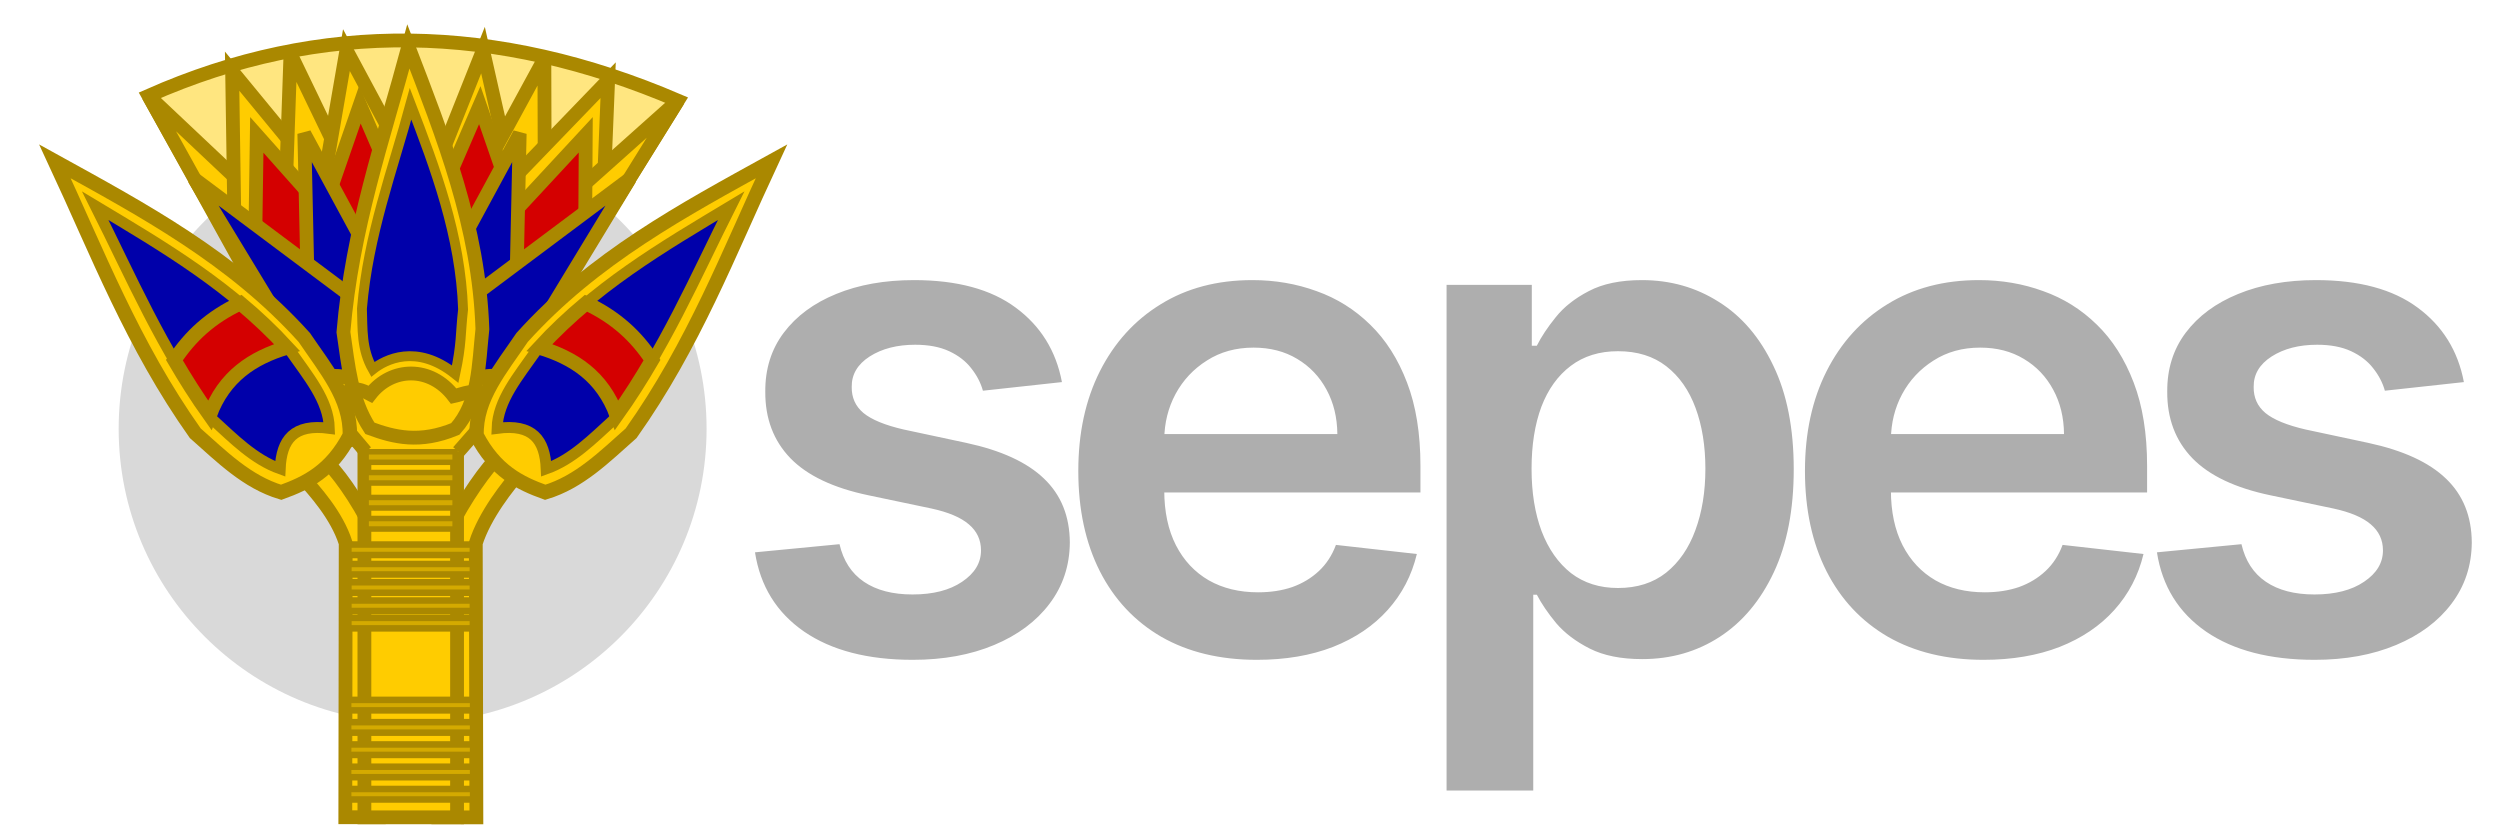 <svg width="927" height="306" viewBox="0 0 927 306" fill="none" xmlns="http://www.w3.org/2000/svg">
<path d="M262 159C262 219.199 213.199 268 153 268C92.801 268 44 219.199 44 159C44 98.801 92.801 50 153 50C213.199 50 262 98.801 262 159Z" fill="#D9D9D9"/>
<path d="M186.458 168.182C183.725 169.241 174.913 180.725 168.611 192.483L162.665 303.051L176.642 303.079L176.419 201.402C179.741 190.984 188.282 180.131 193.373 174.426L186.458 168.182Z" fill="#FFCC00" stroke="#AA8800" stroke-width="5.118"/>
<path d="M119.033 169.743C121.765 170.802 129.686 180.725 135.987 192.483L140.365 303.036L128.04 303.036L128.179 201.401C124.857 190.983 116.762 182.136 111.672 176.431L119.033 169.743Z" fill="#FFCC00" stroke="#AA8800" stroke-width="5.118"/>
<path d="M169.476 167.513H135.122V303.064H169.476V167.513Z" fill="#FFCC00" stroke="#AA8800" stroke-width="5.118"/>
<path d="M55.063 35.53L127.118 164.169L144.519 158.15L175.081 160.156L251.375 37.313C184.338 8.594 119.127 7.17 55.063 35.53Z" fill="#FFE680" stroke="#AA8800" stroke-width="5.118"/>
<path d="M55.063 35.53L130.241 106.426L99.679 116.013L55.063 35.53Z" fill="#FFCC00" stroke="#AA8800" stroke-width="5.118"/>
<path d="M86.071 26.389L86.963 85.469L119.31 113.115L127.341 76.552L86.071 26.389Z" fill="#FFCC00" stroke="#AA8800" stroke-width="5.118"/>
<path d="M107.71 19.924L105.256 90.374L140.949 106.649L128.457 62.952L107.71 19.924Z" fill="#FFCC00" stroke="#AA8800" stroke-width="5.118"/>
<path d="M95.218 50.021L94.548 95.725L120.872 118.911L120.203 78.112L95.218 50.021Z" fill="#D40000" stroke="#AA8800" stroke-width="5.118"/>
<path d="M128.457 18.586L114.849 97.286L151.434 114.675V61.392L128.457 18.586Z" fill="#FFCC00" stroke="#AA8800" stroke-width="5.118"/>
<path d="M179.096 18.586L148.757 94.833L174.188 118.02L195.158 89.706L179.096 18.586Z" fill="#FFCC00" stroke="#AA8800" stroke-width="5.118"/>
<path d="M133.471 38.763L151.618 80.72L136.197 112.219L121.168 74.279L133.471 38.763Z" fill="#D40000" stroke="#AA8800" stroke-width="5.118"/>
<path d="M112.841 49.575L152.773 123.37L123.549 129.167L107.041 108.879L113.956 100.407L112.841 49.575Z" fill="#0000AA" stroke="#AA8800" stroke-width="5.118"/>
<path d="M72.017 66.296L168.787 138.703L126.672 156.366L72.017 66.296Z" fill="#0000AA" stroke="#AA8800" stroke-width="5.118"/>
<path d="M201.851 21.707L164.373 90.597L202.074 100.184L201.851 21.707Z" fill="#FFCC00" stroke="#AA8800" stroke-width="5.118"/>
<path d="M225.497 29.733L153.888 103.974L223.489 79.004L225.497 29.733Z" fill="#FFCC00" stroke="#AA8800" stroke-width="5.118"/>
<path d="M177.901 38.986L159.754 80.943L175.175 112.442L190.204 74.502L177.901 38.986Z" fill="#D40000" stroke="#AA8800" stroke-width="5.118"/>
<path d="M251.375 37.313L175.973 104.643L202.743 115.567L251.375 37.313Z" fill="#FFCC00" stroke="#AA8800" stroke-width="5.118"/>
<path d="M217.193 49.992L186.104 83.517L190.151 118.35L216.963 87.576L217.193 49.992Z" fill="#D40000" stroke="#AA8800" stroke-width="5.118"/>
<path d="M192.704 49.575L152.773 123.37L181.996 129.167L198.504 108.879L191.589 100.407L192.704 49.575Z" fill="#0000AA" stroke="#AA8800" stroke-width="5.118"/>
<path d="M233.528 66.296L136.758 138.703L178.873 156.366L233.528 66.296Z" fill="#0000AA" stroke="#AA8800" stroke-width="5.118"/>
<path d="M135.595 167.513L113.184 140.906C118.898 140.784 125.254 137.452 130.22 141.063L176.597 141.064C181.758 137.302 187.743 140.952 193.317 140.906L169.95 167.513" fill="#FFCC00"/>
<path d="M135.595 167.513L113.184 140.906C118.898 140.784 125.254 137.452 130.22 141.063L176.597 141.064C181.758 137.302 187.743 140.952 193.317 140.906L169.95 167.513" stroke="#AA8800" stroke-width="5.118"/>
<path d="M151.434 17.248C142.117 51.73 130.56 84.787 127.341 123.147C129.174 135.517 130.19 148.159 137.157 158.819C146.19 162.16 155.696 164.491 168.834 159.042C177.619 149.214 177.45 135.256 178.873 122.033C177.593 83.96 164.279 50.698 151.434 17.248Z" fill="#FFCC00" stroke="#AA8800" stroke-width="5.118"/>
<path d="M152.236 38.509C145.569 63.181 136.511 86.992 134.208 114.439C134.476 121.948 133.952 129.457 138.234 136.967C142.775 133.342 154.452 127.244 168.787 138.703C171.256 127.094 170.642 124.145 171.711 114.745C170.795 87.503 161.426 62.443 152.236 38.509Z" fill="#0000AA" stroke="#AA8800" stroke-width="3.662"/>
<path d="M126.592 146.266C129.299 145.608 130.074 142.31 137.319 146.187C145.255 136.009 159.659 135.613 168.236 146.896C171.969 146.108 176.011 143.782 178.963 146.896V147.211" stroke="#AA8800" stroke-width="5.118"/>
<path d="M20.38 59.85C36.144 93.659 49.16 127.836 72.407 160.645C82.197 169.295 91.517 178.711 104.256 182.544C113.721 179.142 122.883 174.615 129.711 161.431C130.114 147.675 120.585 136.638 112.822 125.118C86.175 95.563 53.153 77.939 20.38 59.85Z" fill="#FFCC00" stroke="#AA8800" stroke-width="5.344"/>
<path d="M35.325 76.291C48.687 102.852 59.996 129.573 78.947 155.698C86.699 162.748 94.131 170.363 103.891 173.858C104.37 163.003 108.89 157.04 122.122 158.829C121.818 148.324 114.155 139.46 107.802 130.304C86.436 106.517 60.797 91.576 35.325 76.291Z" fill="#0000AA" stroke="#AA8800" stroke-width="4.049"/>
<path d="M74.829 121.7C70.927 125.149 67.569 129.125 64.659 133.536C68.651 140.37 72.935 147.175 77.754 153.945C83.108 139.52 93.705 132.667 106.422 128.858C100.915 122.873 95.123 117.447 89.145 112.439C83.756 114.927 78.992 118.022 74.829 121.7Z" fill="#D40000" stroke="#AA8800" stroke-width="5.306"/>
<path d="M286.047 59.85C270.283 93.659 257.267 127.836 234.02 160.645C224.23 169.295 214.91 178.711 202.171 182.544C192.706 179.142 183.544 174.615 176.716 161.431C176.313 147.675 185.843 136.638 193.605 125.118C220.252 95.563 253.274 77.939 286.047 59.85Z" fill="#FFCC00" stroke="#AA8800" stroke-width="5.344"/>
<path d="M271.102 76.291C257.74 102.852 246.431 129.573 227.48 155.698C219.728 162.748 212.296 170.363 202.536 173.858C202.058 163.003 197.537 157.04 184.305 158.829C184.61 148.324 192.272 139.46 198.625 130.304C219.991 106.517 245.63 91.576 271.102 76.291Z" fill="#0000AA" stroke="#AA8800" stroke-width="4.049"/>
<path d="M231.598 121.7C235.5 125.149 238.858 129.125 241.768 133.536C237.776 140.37 233.492 147.175 228.673 153.944C223.319 139.52 212.722 132.667 200.005 128.858C205.512 122.873 211.304 117.447 217.283 112.439C222.671 114.927 227.435 118.022 231.598 121.7Z" fill="#D40000" stroke="#AA8800" stroke-width="5.306"/>
<path d="M168.77 167.513H135.754V171.415H168.77V167.513Z" fill="#D4AA00" stroke="#AA8800" stroke-width="2.047"/>
<path d="M168.77 175.205H135.754V179.107H168.77V175.205Z" fill="#D4AA00" stroke="#AA8800" stroke-width="2.047"/>
<path d="M168.77 184.457H135.754V188.359H168.77V184.457Z" fill="#D4AA00" stroke="#AA8800" stroke-width="2.047"/>
<path d="M168.77 192.26H135.754V196.162H168.77V192.26Z" fill="#D4AA00" stroke="#AA8800" stroke-width="2.047"/>
<path d="M175.343 201.911H129.181V205.796H175.343V201.911Z" fill="#D4AA00" stroke="#AA8800" stroke-width="2.416"/>
<path d="M175.343 209.127H129.181V213.012H175.343V209.127Z" fill="#D4AA00" stroke="#AA8800" stroke-width="2.416"/>
<path d="M175.343 215.899H129.181V219.784H175.343V215.899Z" fill="#D4AA00" stroke="#AA8800" stroke-width="2.416"/>
<path d="M175.343 222.671H129.181V226.557H175.343V222.671Z" fill="#D4AA00" stroke="#AA8800" stroke-width="2.416"/>
<path d="M175.343 229.11H129.181V232.996H175.343V229.11Z" fill="#D4AA00" stroke="#AA8800" stroke-width="2.416"/>
<path d="M175.435 267.776H129.088V271.67H175.435V267.776Z" fill="#D4AA00" stroke="#AA8800" stroke-width="2.423"/>
<path d="M175.435 276.036H129.088V279.929H175.435V276.036Z" fill="#D4AA00" stroke="#AA8800" stroke-width="2.423"/>
<path d="M175.435 284.296H129.088V288.19H175.435V284.296Z" fill="#D4AA00" stroke="#AA8800" stroke-width="2.423"/>
<path d="M175.435 292.556H129.088V296.45H175.435V292.556Z" fill="#D4AA00" stroke="#AA8800" stroke-width="2.423"/>
<path d="M175.435 259.515H129.088V263.409H175.435V259.515Z" fill="#D4AA00" stroke="#AA8800" stroke-width="2.423"/>
<path d="M393.764 141.68L364.468 144.876C363.639 141.917 362.189 139.135 360.117 136.531C358.105 133.927 355.383 131.826 351.95 130.228C348.517 128.63 344.315 127.831 339.343 127.831C332.655 127.831 327.033 129.281 322.475 132.181C317.977 135.081 315.758 138.839 315.817 143.456C315.758 147.421 317.208 150.647 320.167 153.133C323.186 155.619 328.157 157.661 335.082 159.259L358.342 164.23C371.244 167.012 380.832 171.421 387.106 177.458C393.439 183.495 396.635 191.396 396.694 201.162C396.635 209.744 394.119 217.32 389.148 223.889C384.235 230.4 377.4 235.49 368.64 239.159C359.881 242.829 349.819 244.663 338.455 244.663C321.765 244.663 308.33 241.171 298.15 234.188C287.97 227.144 281.904 217.349 279.95 204.802L311.289 201.783C312.71 207.939 315.728 212.585 320.345 215.722C324.961 218.858 330.968 220.427 338.367 220.427C346.002 220.427 352.127 218.858 356.744 215.722C361.419 212.585 363.757 208.708 363.757 204.092C363.757 200.185 362.248 196.96 359.23 194.415C356.27 191.87 351.654 189.917 345.38 188.555L322.12 183.673C309.04 180.95 299.363 176.363 293.09 169.912C286.816 163.402 283.709 155.175 283.768 145.232C283.709 136.827 285.987 129.547 290.604 123.392C295.28 117.178 301.76 112.384 310.046 109.01C318.392 105.577 328.009 103.861 338.899 103.861C354.879 103.861 367.456 107.264 376.63 114.07C385.863 120.877 391.575 130.08 393.764 141.68ZM466.064 244.663C452.392 244.663 440.584 241.822 430.641 236.141C420.757 230.4 413.152 222.291 407.825 211.815C402.498 201.28 399.835 188.881 399.835 174.617C399.835 160.59 402.498 148.28 407.825 137.685C413.211 127.032 420.728 118.746 430.375 112.827C440.022 106.85 451.356 103.861 464.377 103.861C472.781 103.861 480.712 105.222 488.17 107.945C495.686 110.608 502.315 114.751 508.056 120.374C513.856 125.996 518.413 133.158 521.728 141.858C525.042 150.499 526.699 160.797 526.699 172.753V182.607H414.927V160.945H495.893C495.834 154.79 494.502 149.315 491.898 144.521C489.294 139.668 485.654 135.851 480.979 133.069C476.362 130.287 470.976 128.896 464.821 128.896C458.251 128.896 452.481 130.494 447.509 133.69C442.537 136.827 438.661 140.97 435.879 146.119C433.157 151.209 431.766 156.802 431.706 162.898V181.808C431.706 189.739 433.157 196.545 436.057 202.227C438.957 207.85 443.011 212.17 448.219 215.189C453.428 218.148 459.524 219.628 466.508 219.628C471.183 219.628 475.415 218.977 479.203 217.675C482.991 216.313 486.276 214.331 489.057 211.727C491.839 209.122 493.94 205.897 495.361 202.05L525.368 205.423C523.474 213.354 519.863 220.279 514.537 226.197C509.269 232.057 502.522 236.614 494.295 239.869C486.068 243.065 476.658 244.663 466.064 244.663ZM536.388 293.136V105.636H567.993V128.186H569.857C571.514 124.872 573.852 121.35 576.871 117.621C579.889 113.834 583.973 110.608 589.122 107.945C594.271 105.222 600.841 103.861 608.831 103.861C619.366 103.861 628.865 106.554 637.329 111.94C645.852 117.266 652.599 125.168 657.57 135.643C662.601 146.06 665.116 158.844 665.116 173.996C665.116 188.97 662.66 201.695 657.748 212.17C652.835 222.646 646.147 230.636 637.684 236.141C629.22 241.645 619.632 244.397 608.92 244.397C601.107 244.397 594.626 243.095 589.477 240.491C584.328 237.887 580.185 234.75 577.048 231.08C573.971 227.352 571.574 223.83 569.857 220.516H568.526V293.136H536.388ZM567.904 173.818C567.904 182.637 569.147 190.361 571.633 196.989C574.178 203.618 577.818 208.797 582.553 212.526C587.347 216.195 593.147 218.03 599.953 218.03C607.055 218.03 613.004 216.136 617.798 212.348C622.592 208.501 626.202 203.263 628.629 196.634C631.114 189.946 632.357 182.341 632.357 173.818C632.357 165.355 631.144 157.838 628.717 151.268C626.291 144.699 622.68 139.55 617.886 135.821C613.092 132.092 607.115 130.228 599.953 130.228C593.088 130.228 587.258 132.033 582.464 135.643C577.67 139.254 574.03 144.314 571.544 150.825C569.117 157.335 567.904 165 567.904 173.818ZM735.507 244.663C721.835 244.663 710.028 241.822 700.085 236.141C690.201 230.4 682.595 222.291 677.268 211.815C671.942 201.28 669.278 188.881 669.278 174.617C669.278 160.59 671.942 148.28 677.268 137.685C682.654 127.032 690.171 118.746 699.818 112.827C709.465 106.85 720.799 103.861 733.82 103.861C742.225 103.861 750.156 105.222 757.613 107.945C765.13 110.608 771.758 114.751 777.499 120.374C783.299 125.996 787.857 133.158 791.171 141.858C794.486 150.499 796.143 160.797 796.143 172.753V182.607H684.371V160.945H765.337C765.277 154.79 763.946 149.315 761.342 144.521C758.737 139.668 755.098 135.851 750.422 133.069C745.805 130.287 740.42 128.896 734.264 128.896C727.695 128.896 721.924 130.494 716.952 133.69C711.981 136.827 708.104 140.97 705.322 146.119C702.6 151.209 701.209 156.802 701.15 162.898V181.808C701.15 189.739 702.6 196.545 705.5 202.227C708.4 207.85 712.454 212.17 717.663 215.189C722.871 218.148 728.967 219.628 735.951 219.628C740.627 219.628 744.858 218.977 748.646 217.675C752.434 216.313 755.719 214.331 758.501 211.727C761.282 209.122 763.384 205.897 764.804 202.05L794.811 205.423C792.917 213.354 789.307 220.279 783.98 226.197C778.713 232.057 771.965 236.614 763.739 239.869C755.512 243.065 746.101 244.663 735.507 244.663ZM913.608 141.68L884.311 144.876C883.483 141.917 882.033 139.135 879.961 136.531C877.949 133.927 875.226 131.826 871.794 130.228C868.361 128.63 864.159 127.831 859.187 127.831C852.499 127.831 846.876 129.281 842.319 132.181C837.821 135.081 835.602 138.839 835.661 143.456C835.602 147.421 837.052 150.647 840.011 153.133C843.029 155.619 848.001 157.661 854.926 159.259L878.186 164.23C891.088 167.012 900.676 171.421 906.95 177.458C913.283 183.495 916.479 191.396 916.538 201.162C916.479 209.744 913.963 217.32 908.992 223.889C904.079 230.4 897.243 235.49 888.484 239.159C879.724 242.829 869.663 244.663 858.299 244.663C841.609 244.663 828.174 241.171 817.994 234.188C807.814 227.144 801.747 217.349 799.794 204.802L831.133 201.783C832.553 207.939 835.572 212.585 840.188 215.722C844.805 218.858 850.812 220.427 858.21 220.427C865.845 220.427 871.971 218.858 876.588 215.722C881.263 212.585 883.601 208.708 883.601 204.092C883.601 200.185 882.092 196.96 879.073 194.415C876.114 191.87 871.498 189.917 865.224 188.555L841.964 183.673C828.884 180.95 819.207 176.363 812.933 169.912C806.66 163.402 803.552 155.175 803.612 145.232C803.552 136.827 805.831 129.547 810.448 123.392C815.123 117.178 821.604 112.384 829.89 109.01C838.235 105.577 847.853 103.861 858.743 103.861C874.723 103.861 887.3 107.264 896.474 114.07C905.707 120.877 911.418 130.08 913.608 141.68Z" fill="#AEAEAE"/>
</svg>
